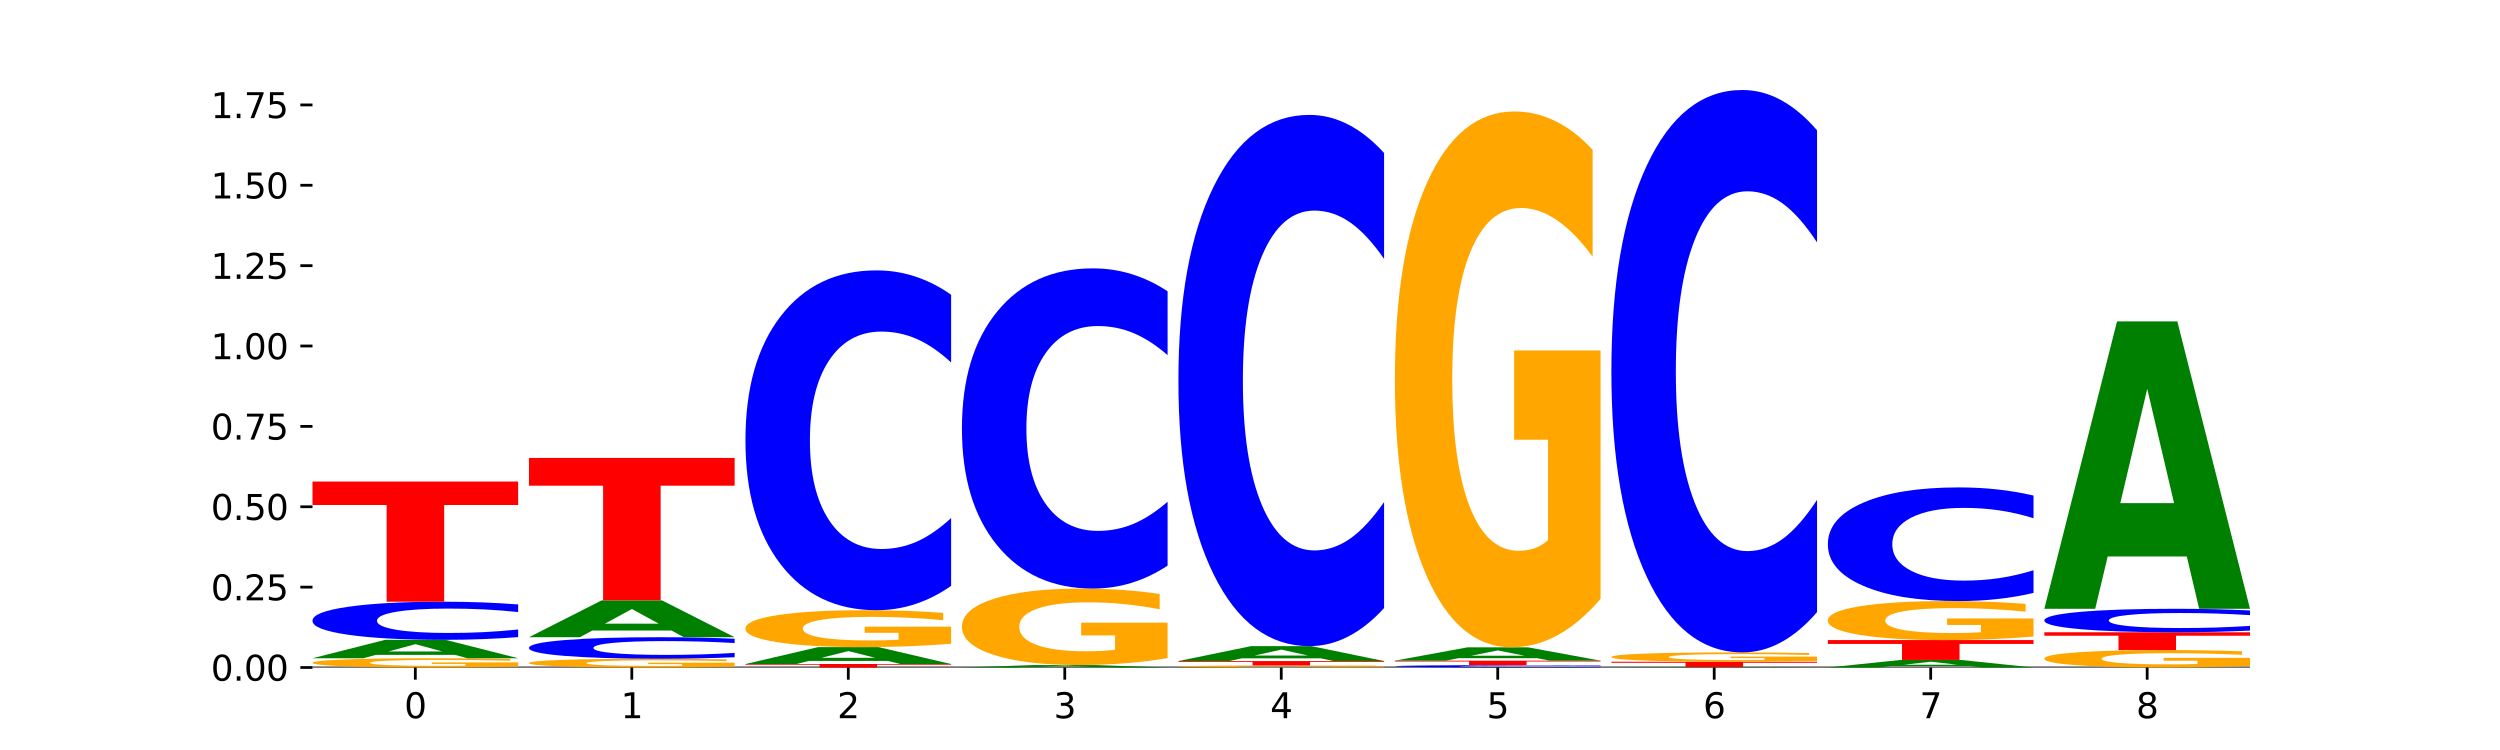 <?xml version="1.0" encoding="utf-8" standalone="no"?>
<!DOCTYPE svg PUBLIC "-//W3C//DTD SVG 1.1//EN"
  "http://www.w3.org/Graphics/SVG/1.1/DTD/svg11.dtd">
<svg xmlns:xlink="http://www.w3.org/1999/xlink" width="720pt" height="216pt" viewBox="0 0 720 216" xmlns="http://www.w3.org/2000/svg" version="1.1">
 <defs>
  <style type="text/css">*{stroke-linejoin: round; stroke-linecap: butt}</style>
 </defs>
 <g id="figure_1">
  <g id="patch_1">
   <path d="M 0 216 
L 720 216 
L 720 0 
L 0 0 
z
" style="fill: #ffffff"/>
  </g>
  <g id="axes_1">
   <g id="patch_2">
    <path d="M 90 192.24 
L 648 192.24 
L 648 25.92 
L 90 25.92 
z
" style="fill: #ffffff"/>
   </g>
   <g id="line2d_1">
    <path d="M 90 192.24 
L 648 192.24 
" clip-path="url(#p1f8f266656)" style="fill: none; stroke: #000000; stroke-width: 0.5; stroke-linecap: square"/>
   </g>
   <g id="patch_3">
    <path d="M 149.229 191.999 
Q 143.256 192.119 136.831 192.18 
Q 130.406 192.24 123.557 192.24 
Q 108.079 192.24 99.04 191.881 
Q 90 191.521 90 190.907 
Q 90 190.285 99.199 189.929 
Q 108.411 189.572 124.433 189.572 
Q 130.605 189.572 136.26 189.621 
Q 141.928 189.669 146.946 189.764 
L 146.946 190.295 
Q 141.769 190.174 136.645 190.114 
Q 131.521 190.053 126.371 190.053 
Q 116.84 190.053 111.677 190.274 
Q 106.513 190.495 106.513 190.907 
Q 106.513 191.315 111.491 191.537 
Q 116.469 191.759 125.628 191.759 
Q 128.123 191.759 130.26 191.747 
Q 132.397 191.734 134.097 191.706 
L 134.097 191.207 
L 124.34 191.207 
L 124.34 190.762 
L 149.229 190.762 
L 149.229 191.999 
z
" clip-path="url(#p1f8f266656)" style="fill: #ffa600"/>
   </g>
   <g id="patch_4">
    <path d="M 131.028 188.607 
L 108.249 188.607 
L 104.653 189.572 
L 90 189.572 
L 110.926 184.271 
L 128.303 184.271 
L 149.229 189.572 
L 134.588 189.572 
L 131.028 188.607 
z
M 111.882 187.623 
L 127.359 187.623 
L 119.633 185.514 
L 111.882 187.623 
z
" clip-path="url(#p1f8f266656)" style="fill: #008000"/>
   </g>
   <g id="patch_5">
    <path d="M 149.229 183.485 
Q 144.275 183.875 138.917 184.072 
Q 133.56 184.271 127.725 184.271 
Q 110.325 184.271 100.163 182.793 
Q 90 181.314 90 178.786 
Q 90 176.248 100.163 174.772 
Q 110.325 173.293 127.725 173.293 
Q 133.56 173.293 138.917 173.493 
Q 144.275 173.69 149.229 174.08 
L 149.229 176.269 
Q 144.23 175.752 139.38 175.511 
Q 134.53 175.271 129.173 175.271 
Q 119.562 175.271 114.056 176.207 
Q 108.564 177.142 108.564 178.786 
Q 108.564 180.423 114.056 181.36 
Q 119.562 182.294 129.173 182.294 
Q 134.53 182.294 139.38 182.054 
Q 144.23 181.811 149.229 181.294 
L 149.229 183.485 
z
" clip-path="url(#p1f8f266656)" style="fill: #0000ff"/>
   </g>
   <g id="patch_6">
    <path d="M 90 138.683 
L 149.229 138.683 
L 149.229 145.433 
L 127.92 145.433 
L 127.92 173.293 
L 111.35 173.293 
L 111.35 145.433 
L 90 145.433 
L 90 138.683 
z
" clip-path="url(#p1f8f266656)" style="fill: #ff0000"/>
   </g>
   <g id="patch_7">
    <path d="M 211.575 192.012 
Q 205.602 192.126 199.177 192.183 
Q 192.753 192.24 185.903 192.24 
Q 170.426 192.24 161.386 191.901 
Q 152.346 191.563 152.346 190.983 
Q 152.346 190.397 161.545 190.061 
Q 170.758 189.725 186.779 189.725 
Q 192.952 189.725 198.607 189.771 
Q 204.275 189.816 209.292 189.905 
L 209.292 190.407 
Q 204.115 190.292 198.992 190.235 
Q 193.868 190.178 188.717 190.178 
Q 179.187 190.178 174.023 190.387 
Q 168.859 190.595 168.859 190.983 
Q 168.859 191.368 173.837 191.578 
Q 178.815 191.787 187.974 191.787 
Q 190.47 191.787 192.607 191.775 
Q 194.744 191.763 196.443 191.737 
L 196.443 191.266 
L 186.686 191.266 
L 186.686 190.847 
L 211.575 190.847 
L 211.575 192.012 
z
" clip-path="url(#p1f8f266656)" style="fill: #ffa600"/>
   </g>
   <g id="patch_8">
    <path d="M 211.575 189.28 
Q 206.621 189.501 201.264 189.612 
Q 195.906 189.725 190.071 189.725 
Q 172.671 189.725 162.509 188.889 
Q 152.346 188.053 152.346 186.623 
Q 152.346 185.187 162.509 184.353 
Q 172.671 183.516 190.071 183.516 
Q 195.906 183.516 201.264 183.629 
Q 206.621 183.741 211.575 183.961 
L 211.575 185.199 
Q 206.576 184.907 201.726 184.771 
Q 196.876 184.635 191.519 184.635 
Q 181.909 184.635 176.402 185.164 
Q 170.91 185.693 170.91 186.623 
Q 170.91 187.549 176.402 188.078 
Q 181.909 188.607 191.519 188.607 
Q 196.876 188.607 201.726 188.471 
Q 206.576 188.333 211.575 188.041 
L 211.575 189.28 
z
" clip-path="url(#p1f8f266656)" style="fill: #0000ff"/>
   </g>
   <g id="patch_9">
    <path d="M 193.374 181.584 
L 170.596 181.584 
L 166.999 183.516 
L 152.346 183.516 
L 173.272 172.906 
L 190.65 172.906 
L 211.575 183.516 
L 196.935 183.516 
L 193.374 181.584 
z
M 174.229 179.614 
L 189.705 179.614 
L 181.979 175.394 
L 174.229 179.614 
z
" clip-path="url(#p1f8f266656)" style="fill: #008000"/>
   </g>
   <g id="patch_10">
    <path d="M 152.346 131.882 
L 211.575 131.882 
L 211.575 139.883 
L 190.267 139.883 
L 190.267 172.906 
L 173.696 172.906 
L 173.696 139.883 
L 152.346 139.883 
L 152.346 131.882 
z
" clip-path="url(#p1f8f266656)" style="fill: #ff0000"/>
   </g>
   <g id="patch_11">
    <path d="M 214.693 191.24 
L 273.922 191.24 
L 273.922 191.435 
L 252.613 191.435 
L 252.613 192.24 
L 236.043 192.24 
L 236.043 191.435 
L 214.693 191.435 
L 214.693 191.24 
z
" clip-path="url(#p1f8f266656)" style="fill: #ff0000"/>
   </g>
   <g id="patch_12">
    <path d="M 255.721 190.352 
L 232.942 190.352 
L 229.346 191.24 
L 214.693 191.24 
L 235.618 186.365 
L 252.996 186.365 
L 273.922 191.24 
L 259.281 191.24 
L 255.721 190.352 
z
M 236.575 189.447 
L 252.051 189.447 
L 244.325 187.508 
L 236.575 189.447 
z
" clip-path="url(#p1f8f266656)" style="fill: #008000"/>
   </g>
   <g id="patch_13">
    <path d="M 273.922 185.404 
Q 267.948 185.885 261.524 186.126 
Q 255.099 186.365 248.25 186.365 
Q 232.772 186.365 223.732 184.934 
Q 214.693 183.503 214.693 181.056 
Q 214.693 178.581 223.892 177.161 
Q 233.104 175.741 249.126 175.741 
Q 255.298 175.741 260.953 175.934 
Q 266.621 176.125 271.639 176.502 
L 271.639 178.62 
Q 266.462 178.135 261.338 177.896 
Q 256.214 177.654 251.064 177.654 
Q 241.533 177.654 236.369 178.537 
Q 231.206 179.417 231.206 181.056 
Q 231.206 182.68 236.184 183.567 
Q 241.161 184.451 250.32 184.451 
Q 252.816 184.451 254.953 184.401 
Q 257.09 184.348 258.789 184.239 
L 258.789 182.25 
L 249.033 182.25 
L 249.033 180.479 
L 273.922 180.479 
L 273.922 185.404 
z
" clip-path="url(#p1f8f266656)" style="fill: #ffa600"/>
   </g>
   <g id="patch_14">
    <path d="M 273.922 168.725 
Q 268.967 172.203 263.61 173.961 
Q 258.253 175.741 252.418 175.741 
Q 235.018 175.741 224.855 162.559 
Q 214.693 149.377 214.693 126.835 
Q 214.693 104.212 224.855 91.05 
Q 235.018 77.869 252.418 77.869 
Q 258.253 77.869 263.61 79.648 
Q 268.967 81.407 273.922 84.884 
L 273.922 104.394 
Q 268.923 99.784 264.073 97.641 
Q 259.223 95.498 253.865 95.498 
Q 244.255 95.498 238.748 103.848 
Q 233.257 112.177 233.257 126.835 
Q 233.257 141.432 238.748 149.782 
Q 244.255 158.111 253.865 158.111 
Q 259.223 158.111 264.073 155.968 
Q 268.923 153.805 273.922 149.195 
L 273.922 168.725 
z
" clip-path="url(#p1f8f266656)" style="fill: #0000ff"/>
   </g>
   <g id="patch_15">
    <path d="M 318.067 192.111 
L 295.289 192.111 
L 291.692 192.24 
L 277.039 192.24 
L 297.965 191.533 
L 315.342 191.533 
L 336.268 192.24 
L 321.627 192.24 
L 318.067 192.111 
z
M 298.922 191.98 
L 314.398 191.98 
L 306.672 191.699 
L 298.922 191.98 
z
" clip-path="url(#p1f8f266656)" style="fill: #008000"/>
   </g>
   <g id="patch_16">
    <path d="M 336.268 189.541 
Q 330.295 190.537 323.87 191.037 
Q 317.445 191.533 310.596 191.533 
Q 295.118 191.533 286.079 188.567 
Q 277.039 185.601 277.039 180.528 
Q 277.039 175.396 286.238 172.453 
Q 295.45 169.509 311.472 169.509 
Q 317.645 169.509 323.299 169.909 
Q 328.967 170.305 333.985 171.088 
L 333.985 175.478 
Q 328.808 174.473 323.684 173.977 
Q 318.561 173.476 313.41 173.476 
Q 303.879 173.476 298.716 175.305 
Q 293.552 177.13 293.552 180.528 
Q 293.552 183.895 298.53 185.733 
Q 303.508 187.566 312.667 187.566 
Q 315.162 187.566 317.299 187.461 
Q 319.437 187.352 321.136 187.125 
L 321.136 183.003 
L 311.379 183.003 
L 311.379 179.331 
L 336.268 179.331 
L 336.268 189.541 
z
" clip-path="url(#p1f8f266656)" style="fill: #ffa600"/>
   </g>
   <g id="patch_17">
    <path d="M 336.268 162.899 
Q 331.314 166.175 325.956 167.833 
Q 320.599 169.509 314.764 169.509 
Q 297.364 169.509 287.202 157.089 
Q 277.039 144.668 277.039 123.428 
Q 277.039 102.112 287.202 89.71 
Q 297.364 77.29 314.764 77.29 
Q 320.599 77.29 325.956 78.966 
Q 331.314 80.624 336.268 83.9 
L 336.268 102.283 
Q 331.269 97.94 326.419 95.92 
Q 321.569 93.901 316.212 93.901 
Q 306.601 93.901 301.095 101.769 
Q 295.603 109.617 295.603 123.428 
Q 295.603 137.182 301.095 145.049 
Q 306.601 152.898 316.212 152.898 
Q 321.569 152.898 326.419 150.879 
Q 331.269 148.84 336.268 144.497 
L 336.268 162.899 
z
" clip-path="url(#p1f8f266656)" style="fill: #0000ff"/>
   </g>
   <g id="patch_18">
    <path d="M 398.615 192.187 
Q 392.641 192.213 386.217 192.227 
Q 379.792 192.24 372.942 192.24 
Q 357.465 192.24 348.425 192.161 
Q 339.385 192.082 339.385 191.947 
Q 339.385 191.811 348.584 191.732 
Q 357.797 191.654 373.818 191.654 
Q 379.991 191.654 385.646 191.665 
Q 391.314 191.675 396.331 191.696 
L 396.331 191.813 
Q 391.154 191.786 386.031 191.773 
Q 380.907 191.759 375.757 191.759 
Q 366.226 191.759 361.062 191.808 
Q 355.898 191.857 355.898 191.947 
Q 355.898 192.037 360.876 192.086 
Q 365.854 192.134 375.013 192.134 
Q 377.509 192.134 379.646 192.132 
Q 381.783 192.129 383.482 192.123 
L 383.482 192.013 
L 373.726 192.013 
L 373.726 191.915 
L 398.615 191.915 
L 398.615 192.187 
z
" clip-path="url(#p1f8f266656)" style="fill: #ffa600"/>
   </g>
   <g id="patch_19">
    <path d="M 339.385 190.384 
L 398.615 190.384 
L 398.615 190.632 
L 377.306 190.632 
L 377.306 191.654 
L 360.735 191.654 
L 360.735 190.632 
L 339.385 190.632 
L 339.385 190.384 
z
" clip-path="url(#p1f8f266656)" style="fill: #ff0000"/>
   </g>
   <g id="patch_20">
    <path d="M 380.413 189.601 
L 357.635 189.601 
L 354.038 190.384 
L 339.385 190.384 
L 360.311 186.085 
L 377.689 186.085 
L 398.615 190.384 
L 383.974 190.384 
L 380.413 189.601 
z
M 361.268 188.803 
L 376.744 188.803 
L 369.018 187.093 
L 361.268 188.803 
z
" clip-path="url(#p1f8f266656)" style="fill: #008000"/>
   </g>
   <g id="patch_21">
    <path d="M 398.615 175.119 
Q 393.66 180.555 388.303 183.304 
Q 382.945 186.085 377.111 186.085 
Q 359.71 186.085 349.548 165.48 
Q 339.385 144.874 339.385 109.636 
Q 339.385 74.272 349.548 53.698 
Q 359.71 33.093 377.111 33.093 
Q 382.945 33.093 388.303 35.874 
Q 393.66 38.623 398.615 44.059 
L 398.615 74.556 
Q 393.615 67.351 388.765 64.001 
Q 383.915 60.651 378.558 60.651 
Q 368.948 60.651 363.441 73.703 
Q 357.95 86.724 357.95 109.636 
Q 357.95 132.454 363.441 145.506 
Q 368.948 158.527 378.558 158.527 
Q 383.915 158.527 388.765 155.177 
Q 393.615 151.795 398.615 144.59 
L 398.615 175.119 
z
" clip-path="url(#p1f8f266656)" style="fill: #0000ff"/>
   </g>
   <g id="patch_22">
    <path d="M 460.961 192.191 
Q 456.006 192.215 450.649 192.227 
Q 445.292 192.24 439.457 192.24 
Q 422.057 192.24 411.894 192.147 
Q 401.732 192.054 401.732 191.895 
Q 401.732 191.736 411.894 191.643 
Q 422.057 191.55 439.457 191.55 
Q 445.292 191.55 450.649 191.563 
Q 456.006 191.575 460.961 191.6 
L 460.961 191.737 
Q 455.962 191.705 451.112 191.689 
Q 446.262 191.674 440.904 191.674 
Q 431.294 191.674 425.788 191.733 
Q 420.296 191.792 420.296 191.895 
Q 420.296 191.998 425.788 192.057 
Q 431.294 192.116 440.904 192.116 
Q 446.262 192.116 451.112 192.101 
Q 455.962 192.085 460.961 192.053 
L 460.961 192.191 
z
" clip-path="url(#p1f8f266656)" style="fill: #0000ff"/>
   </g>
   <g id="patch_23">
    <path d="M 401.732 190.269 
L 460.961 190.269 
L 460.961 190.519 
L 439.652 190.519 
L 439.652 191.55 
L 423.082 191.55 
L 423.082 190.519 
L 401.732 190.519 
L 401.732 190.269 
z
" clip-path="url(#p1f8f266656)" style="fill: #ff0000"/>
   </g>
   <g id="patch_24">
    <path d="M 442.76 189.569 
L 419.981 189.569 
L 416.385 190.269 
L 401.732 190.269 
L 422.658 186.426 
L 440.035 186.426 
L 460.961 190.269 
L 446.32 190.269 
L 442.76 189.569 
z
M 423.614 188.856 
L 439.091 188.856 
L 431.365 187.327 
L 423.614 188.856 
z
" clip-path="url(#p1f8f266656)" style="fill: #008000"/>
   </g>
   <g id="patch_25">
    <path d="M 460.961 172.463 
Q 454.988 179.444 448.563 182.951 
Q 442.138 186.426 435.289 186.426 
Q 419.811 186.426 410.772 165.641 
Q 401.732 144.856 401.732 109.311 
Q 401.732 73.352 410.931 52.727 
Q 420.143 32.101 436.165 32.101 
Q 442.337 32.101 447.992 34.907 
Q 453.66 37.68 458.678 43.163 
L 458.678 73.926 
Q 453.501 66.881 448.377 63.406 
Q 443.253 59.9 438.103 59.9 
Q 428.572 59.9 423.408 72.715 
Q 418.245 85.498 418.245 109.311 
Q 418.245 132.902 423.223 145.781 
Q 428.2 158.628 437.36 158.628 
Q 439.855 158.628 441.992 157.894 
Q 444.129 157.129 445.828 155.535 
L 445.828 126.653 
L 436.072 126.653 
L 436.072 100.927 
L 460.961 100.927 
L 460.961 172.463 
z
" clip-path="url(#p1f8f266656)" style="fill: #ffa600"/>
   </g>
   <g id="patch_26">
    <path d="M 505.106 192.221 
L 482.328 192.221 
L 478.731 192.24 
L 464.078 192.24 
L 485.004 192.137 
L 502.382 192.137 
L 523.307 192.24 
L 508.667 192.24 
L 505.106 192.221 
z
M 485.961 192.202 
L 501.437 192.202 
L 493.711 192.161 
L 485.961 192.202 
z
" clip-path="url(#p1f8f266656)" style="fill: #008000"/>
   </g>
   <g id="patch_27">
    <path d="M 464.078 190.585 
L 523.307 190.585 
L 523.307 190.888 
L 501.999 190.888 
L 501.999 192.137 
L 485.428 192.137 
L 485.428 190.888 
L 464.078 190.888 
L 464.078 190.585 
z
" clip-path="url(#p1f8f266656)" style="fill: #ff0000"/>
   </g>
   <g id="patch_28">
    <path d="M 523.307 190.342 
Q 517.334 190.463 510.909 190.525 
Q 504.485 190.585 497.635 190.585 
Q 482.158 190.585 473.118 190.223 
Q 464.078 189.861 464.078 189.241 
Q 464.078 188.615 473.277 188.255 
Q 482.489 187.896 498.511 187.896 
Q 504.684 187.896 510.338 187.945 
Q 516.007 187.993 521.024 188.089 
L 521.024 188.625 
Q 515.847 188.502 510.723 188.441 
Q 505.6 188.38 500.449 188.38 
Q 490.918 188.38 485.755 188.604 
Q 480.591 188.826 480.591 189.241 
Q 480.591 189.652 485.569 189.877 
Q 490.547 190.101 499.706 190.101 
Q 502.201 190.101 504.339 190.088 
Q 506.476 190.075 508.175 190.047 
L 508.175 189.544 
L 498.418 189.544 
L 498.418 189.095 
L 523.307 189.095 
L 523.307 190.342 
z
" clip-path="url(#p1f8f266656)" style="fill: #ffa600"/>
   </g>
   <g id="patch_29">
    <path d="M 523.307 176.286 
Q 518.353 182.041 512.996 184.951 
Q 507.638 187.896 501.803 187.896 
Q 484.403 187.896 474.241 166.081 
Q 464.078 144.265 464.078 106.958 
Q 464.078 69.517 474.241 47.735 
Q 484.403 25.92 501.803 25.92 
Q 507.638 25.92 512.996 28.864 
Q 518.353 31.775 523.307 37.53 
L 523.307 69.818 
Q 518.308 62.19 513.458 58.643 
Q 508.608 55.096 503.251 55.096 
Q 493.641 55.096 488.134 68.915 
Q 482.642 82.7 482.642 106.958 
Q 482.642 131.116 488.134 144.934 
Q 493.641 158.719 503.251 158.719 
Q 508.608 158.719 513.458 155.173 
Q 518.308 151.593 523.307 143.964 
L 523.307 176.286 
z
" clip-path="url(#p1f8f266656)" style="fill: #0000ff"/>
   </g>
   <g id="patch_30">
    <path d="M 567.453 191.844 
L 544.674 191.844 
L 541.077 192.24 
L 526.425 192.24 
L 547.35 190.066 
L 564.728 190.066 
L 585.654 192.24 
L 571.013 192.24 
L 567.453 191.844 
z
M 548.307 191.44 
L 563.783 191.44 
L 556.057 190.576 
L 548.307 191.44 
z
" clip-path="url(#p1f8f266656)" style="fill: #008000"/>
   </g>
   <g id="patch_31">
    <path d="M 526.425 184.338 
L 585.654 184.338 
L 585.654 185.455 
L 564.345 185.455 
L 564.345 190.066 
L 547.775 190.066 
L 547.775 185.455 
L 526.425 185.455 
L 526.425 184.338 
z
" clip-path="url(#p1f8f266656)" style="fill: #ff0000"/>
   </g>
   <g id="patch_32">
    <path d="M 585.654 183.322 
Q 579.68 183.83 573.256 184.085 
Q 566.831 184.338 559.982 184.338 
Q 544.504 184.338 535.464 182.826 
Q 526.425 181.314 526.425 178.728 
Q 526.425 176.112 535.624 174.612 
Q 544.836 173.112 560.858 173.112 
Q 567.03 173.112 572.685 173.316 
Q 578.353 173.517 583.37 173.916 
L 583.37 176.154 
Q 578.194 175.642 573.07 175.389 
Q 567.946 175.134 562.796 175.134 
Q 553.265 175.134 548.101 176.066 
Q 542.938 176.996 542.938 178.728 
Q 542.938 180.444 547.915 181.381 
Q 552.893 182.316 562.052 182.316 
Q 564.548 182.316 566.685 182.262 
Q 568.822 182.207 570.521 182.091 
L 570.521 179.99 
L 560.765 179.99 
L 560.765 178.118 
L 585.654 178.118 
L 585.654 183.322 
z
" clip-path="url(#p1f8f266656)" style="fill: #ffa600"/>
   </g>
   <g id="patch_33">
    <path d="M 585.654 170.765 
Q 580.699 171.928 575.342 172.516 
Q 569.985 173.112 564.15 173.112 
Q 546.75 173.112 536.587 168.702 
Q 526.425 164.293 526.425 156.753 
Q 526.425 149.185 536.587 144.783 
Q 546.75 140.374 564.15 140.374 
Q 569.985 140.374 575.342 140.969 
Q 580.699 141.557 585.654 142.72 
L 585.654 149.246 
Q 580.654 147.704 575.805 146.988 
Q 570.955 146.271 565.597 146.271 
Q 555.987 146.271 550.48 149.064 
Q 544.989 151.85 544.989 156.753 
Q 544.989 161.635 550.48 164.428 
Q 555.987 167.215 565.597 167.215 
Q 570.955 167.215 575.805 166.498 
Q 580.654 165.774 585.654 164.232 
L 585.654 170.765 
z
" clip-path="url(#p1f8f266656)" style="fill: #0000ff"/>
   </g>
   <g id="patch_34">
    <path d="M 648 191.786 
Q 642.027 192.013 635.602 192.127 
Q 629.177 192.24 622.328 192.24 
Q 606.85 192.24 597.811 191.564 
Q 588.771 190.888 588.771 189.731 
Q 588.771 188.562 597.97 187.891 
Q 607.182 187.22 623.204 187.22 
Q 629.376 187.22 635.031 187.311 
Q 640.699 187.401 645.717 187.58 
L 645.717 188.58 
Q 640.54 188.351 635.416 188.238 
Q 630.292 188.124 625.142 188.124 
Q 615.611 188.124 610.448 188.541 
Q 605.284 188.957 605.284 189.731 
Q 605.284 190.499 610.262 190.918 
Q 615.24 191.336 624.399 191.336 
Q 626.894 191.336 629.031 191.312 
Q 631.168 191.287 632.868 191.235 
L 632.868 190.296 
L 623.111 190.296 
L 623.111 189.459 
L 648 189.459 
L 648 191.786 
z
" clip-path="url(#p1f8f266656)" style="fill: #ffa600"/>
   </g>
   <g id="patch_35">
    <path d="M 588.771 182.094 
L 648 182.094 
L 648 183.093 
L 626.691 183.093 
L 626.691 187.22 
L 610.121 187.22 
L 610.121 183.093 
L 588.771 183.093 
L 588.771 182.094 
z
" clip-path="url(#p1f8f266656)" style="fill: #ff0000"/>
   </g>
   <g id="patch_36">
    <path d="M 648 181.609 
Q 643.046 181.849 637.688 181.971 
Q 632.331 182.094 626.496 182.094 
Q 609.096 182.094 598.933 181.183 
Q 588.771 180.271 588.771 178.713 
Q 588.771 177.15 598.933 176.24 
Q 609.096 175.329 626.496 175.329 
Q 632.331 175.329 637.688 175.452 
Q 643.046 175.574 648 175.814 
L 648 177.162 
Q 643.001 176.844 638.151 176.696 
Q 633.301 176.548 627.944 176.548 
Q 618.333 176.548 612.827 177.125 
Q 607.335 177.7 607.335 178.713 
Q 607.335 179.722 612.827 180.299 
Q 618.333 180.875 627.944 180.875 
Q 633.301 180.875 638.151 180.727 
Q 643.001 180.577 648 180.259 
L 648 181.609 
z
" clip-path="url(#p1f8f266656)" style="fill: #0000ff"/>
   </g>
   <g id="patch_37">
    <path d="M 629.799 160.254 
L 607.02 160.254 
L 603.424 175.329 
L 588.771 175.329 
L 609.697 92.572 
L 627.074 92.572 
L 648 175.329 
L 633.359 175.329 
L 629.799 160.254 
z
M 610.653 144.894 
L 626.13 144.894 
L 618.404 111.976 
L 610.653 144.894 
z
" clip-path="url(#p1f8f266656)" style="fill: #008000"/>
   </g>
   <g id="matplotlib.axis_1">
    <g id="xtick_1">
     <g id="line2d_2">
      <defs>
       <path id="mb6dbac8bf9" d="M 0 0 
L 0 3.5 
" style="stroke: #000000; stroke-width: 0.8"/>
      </defs>
      <g>
       <use xlink:href="#mb6dbac8bf9" x="119.615" y="192.24" style="stroke: #000000; stroke-width: 0.8"/>
      </g>
     </g>
     <g id="text_1">
      <!-- 0 -->
      <g transform="translate(116.433 206.838) scale(0.1 -0.1)">
       <defs>
        <path id="DejaVuSans-30" d="M 2034 4250 
Q 1547 4250 1301 3770 
Q 1056 3291 1056 2328 
Q 1056 1369 1301 889 
Q 1547 409 2034 409 
Q 2525 409 2770 889 
Q 3016 1369 3016 2328 
Q 3016 3291 2770 3770 
Q 2525 4250 2034 4250 
z
M 2034 4750 
Q 2819 4750 3233 4129 
Q 3647 3509 3647 2328 
Q 3647 1150 3233 529 
Q 2819 -91 2034 -91 
Q 1250 -91 836 529 
Q 422 1150 422 2328 
Q 422 3509 836 4129 
Q 1250 4750 2034 4750 
z
" transform="scale(0.016)"/>
       </defs>
       <use xlink:href="#DejaVuSans-30"/>
      </g>
     </g>
    </g>
    <g id="xtick_2">
     <g id="line2d_3">
      <g>
       <use xlink:href="#mb6dbac8bf9" x="181.961" y="192.24" style="stroke: #000000; stroke-width: 0.8"/>
      </g>
     </g>
     <g id="text_2">
      <!-- 1 -->
      <g transform="translate(178.78 206.838) scale(0.1 -0.1)">
       <defs>
        <path id="DejaVuSans-31" d="M 794 531 
L 1825 531 
L 1825 4091 
L 703 3866 
L 703 4441 
L 1819 4666 
L 2450 4666 
L 2450 531 
L 3481 531 
L 3481 0 
L 794 0 
L 794 531 
z
" transform="scale(0.016)"/>
       </defs>
       <use xlink:href="#DejaVuSans-31"/>
      </g>
     </g>
    </g>
    <g id="xtick_3">
     <g id="line2d_4">
      <g>
       <use xlink:href="#mb6dbac8bf9" x="244.307" y="192.24" style="stroke: #000000; stroke-width: 0.8"/>
      </g>
     </g>
     <g id="text_3">
      <!-- 2 -->
      <g transform="translate(241.126 206.838) scale(0.1 -0.1)">
       <defs>
        <path id="DejaVuSans-32" d="M 1228 531 
L 3431 531 
L 3431 0 
L 469 0 
L 469 531 
Q 828 903 1448 1529 
Q 2069 2156 2228 2338 
Q 2531 2678 2651 2914 
Q 2772 3150 2772 3378 
Q 2772 3750 2511 3984 
Q 2250 4219 1831 4219 
Q 1534 4219 1204 4116 
Q 875 4013 500 3803 
L 500 4441 
Q 881 4594 1212 4672 
Q 1544 4750 1819 4750 
Q 2544 4750 2975 4387 
Q 3406 4025 3406 3419 
Q 3406 3131 3298 2873 
Q 3191 2616 2906 2266 
Q 2828 2175 2409 1742 
Q 1991 1309 1228 531 
z
" transform="scale(0.016)"/>
       </defs>
       <use xlink:href="#DejaVuSans-32"/>
      </g>
     </g>
    </g>
    <g id="xtick_4">
     <g id="line2d_5">
      <g>
       <use xlink:href="#mb6dbac8bf9" x="306.654" y="192.24" style="stroke: #000000; stroke-width: 0.8"/>
      </g>
     </g>
     <g id="text_4">
      <!-- 3 -->
      <g transform="translate(303.472 206.838) scale(0.1 -0.1)">
       <defs>
        <path id="DejaVuSans-33" d="M 2597 2516 
Q 3050 2419 3304 2112 
Q 3559 1806 3559 1356 
Q 3559 666 3084 287 
Q 2609 -91 1734 -91 
Q 1441 -91 1130 -33 
Q 819 25 488 141 
L 488 750 
Q 750 597 1062 519 
Q 1375 441 1716 441 
Q 2309 441 2620 675 
Q 2931 909 2931 1356 
Q 2931 1769 2642 2001 
Q 2353 2234 1838 2234 
L 1294 2234 
L 1294 2753 
L 1863 2753 
Q 2328 2753 2575 2939 
Q 2822 3125 2822 3475 
Q 2822 3834 2567 4026 
Q 2313 4219 1838 4219 
Q 1578 4219 1281 4162 
Q 984 4106 628 3988 
L 628 4550 
Q 988 4650 1302 4700 
Q 1616 4750 1894 4750 
Q 2613 4750 3031 4423 
Q 3450 4097 3450 3541 
Q 3450 3153 3228 2886 
Q 3006 2619 2597 2516 
z
" transform="scale(0.016)"/>
       </defs>
       <use xlink:href="#DejaVuSans-33"/>
      </g>
     </g>
    </g>
    <g id="xtick_5">
     <g id="line2d_6">
      <g>
       <use xlink:href="#mb6dbac8bf9" x="369" y="192.24" style="stroke: #000000; stroke-width: 0.8"/>
      </g>
     </g>
     <g id="text_5">
      <!-- 4 -->
      <g transform="translate(365.819 206.838) scale(0.1 -0.1)">
       <defs>
        <path id="DejaVuSans-34" d="M 2419 4116 
L 825 1625 
L 2419 1625 
L 2419 4116 
z
M 2253 4666 
L 3047 4666 
L 3047 1625 
L 3713 1625 
L 3713 1100 
L 3047 1100 
L 3047 0 
L 2419 0 
L 2419 1100 
L 313 1100 
L 313 1709 
L 2253 4666 
z
" transform="scale(0.016)"/>
       </defs>
       <use xlink:href="#DejaVuSans-34"/>
      </g>
     </g>
    </g>
    <g id="xtick_6">
     <g id="line2d_7">
      <g>
       <use xlink:href="#mb6dbac8bf9" x="431.346" y="192.24" style="stroke: #000000; stroke-width: 0.8"/>
      </g>
     </g>
     <g id="text_6">
      <!-- 5 -->
      <g transform="translate(428.165 206.838) scale(0.1 -0.1)">
       <defs>
        <path id="DejaVuSans-35" d="M 691 4666 
L 3169 4666 
L 3169 4134 
L 1269 4134 
L 1269 2991 
Q 1406 3038 1543 3061 
Q 1681 3084 1819 3084 
Q 2600 3084 3056 2656 
Q 3513 2228 3513 1497 
Q 3513 744 3044 326 
Q 2575 -91 1722 -91 
Q 1428 -91 1123 -41 
Q 819 9 494 109 
L 494 744 
Q 775 591 1075 516 
Q 1375 441 1709 441 
Q 2250 441 2565 725 
Q 2881 1009 2881 1497 
Q 2881 1984 2565 2268 
Q 2250 2553 1709 2553 
Q 1456 2553 1204 2497 
Q 953 2441 691 2322 
L 691 4666 
z
" transform="scale(0.016)"/>
       </defs>
       <use xlink:href="#DejaVuSans-35"/>
      </g>
     </g>
    </g>
    <g id="xtick_7">
     <g id="line2d_8">
      <g>
       <use xlink:href="#mb6dbac8bf9" x="493.693" y="192.24" style="stroke: #000000; stroke-width: 0.8"/>
      </g>
     </g>
     <g id="text_7">
      <!-- 6 -->
      <g transform="translate(490.511 206.838) scale(0.1 -0.1)">
       <defs>
        <path id="DejaVuSans-36" d="M 2113 2584 
Q 1688 2584 1439 2293 
Q 1191 2003 1191 1497 
Q 1191 994 1439 701 
Q 1688 409 2113 409 
Q 2538 409 2786 701 
Q 3034 994 3034 1497 
Q 3034 2003 2786 2293 
Q 2538 2584 2113 2584 
z
M 3366 4563 
L 3366 3988 
Q 3128 4100 2886 4159 
Q 2644 4219 2406 4219 
Q 1781 4219 1451 3797 
Q 1122 3375 1075 2522 
Q 1259 2794 1537 2939 
Q 1816 3084 2150 3084 
Q 2853 3084 3261 2657 
Q 3669 2231 3669 1497 
Q 3669 778 3244 343 
Q 2819 -91 2113 -91 
Q 1303 -91 875 529 
Q 447 1150 447 2328 
Q 447 3434 972 4092 
Q 1497 4750 2381 4750 
Q 2619 4750 2861 4703 
Q 3103 4656 3366 4563 
z
" transform="scale(0.016)"/>
       </defs>
       <use xlink:href="#DejaVuSans-36"/>
      </g>
     </g>
    </g>
    <g id="xtick_8">
     <g id="line2d_9">
      <g>
       <use xlink:href="#mb6dbac8bf9" x="556.039" y="192.24" style="stroke: #000000; stroke-width: 0.8"/>
      </g>
     </g>
     <g id="text_8">
      <!-- 7 -->
      <g transform="translate(552.858 206.838) scale(0.1 -0.1)">
       <defs>
        <path id="DejaVuSans-37" d="M 525 4666 
L 3525 4666 
L 3525 4397 
L 1831 0 
L 1172 0 
L 2766 4134 
L 525 4134 
L 525 4666 
z
" transform="scale(0.016)"/>
       </defs>
       <use xlink:href="#DejaVuSans-37"/>
      </g>
     </g>
    </g>
    <g id="xtick_9">
     <g id="line2d_10">
      <g>
       <use xlink:href="#mb6dbac8bf9" x="618.385" y="192.24" style="stroke: #000000; stroke-width: 0.8"/>
      </g>
     </g>
     <g id="text_9">
      <!-- 8 -->
      <g transform="translate(615.204 206.838) scale(0.1 -0.1)">
       <defs>
        <path id="DejaVuSans-38" d="M 2034 2216 
Q 1584 2216 1326 1975 
Q 1069 1734 1069 1313 
Q 1069 891 1326 650 
Q 1584 409 2034 409 
Q 2484 409 2743 651 
Q 3003 894 3003 1313 
Q 3003 1734 2745 1975 
Q 2488 2216 2034 2216 
z
M 1403 2484 
Q 997 2584 770 2862 
Q 544 3141 544 3541 
Q 544 4100 942 4425 
Q 1341 4750 2034 4750 
Q 2731 4750 3128 4425 
Q 3525 4100 3525 3541 
Q 3525 3141 3298 2862 
Q 3072 2584 2669 2484 
Q 3125 2378 3379 2068 
Q 3634 1759 3634 1313 
Q 3634 634 3220 271 
Q 2806 -91 2034 -91 
Q 1263 -91 848 271 
Q 434 634 434 1313 
Q 434 1759 690 2068 
Q 947 2378 1403 2484 
z
M 1172 3481 
Q 1172 3119 1398 2916 
Q 1625 2713 2034 2713 
Q 2441 2713 2670 2916 
Q 2900 3119 2900 3481 
Q 2900 3844 2670 4047 
Q 2441 4250 2034 4250 
Q 1625 4250 1398 4047 
Q 1172 3844 1172 3481 
z
" transform="scale(0.016)"/>
       </defs>
       <use xlink:href="#DejaVuSans-38"/>
      </g>
     </g>
    </g>
   </g>
   <g id="matplotlib.axis_2">
    <g id="ytick_1">
     <g id="line2d_11">
      <defs>
       <path id="mde71954be9" d="M 0 0 
L -3.5 0 
" style="stroke: #000000; stroke-width: 0.8"/>
      </defs>
      <g>
       <use xlink:href="#mde71954be9" x="90" y="192.24" style="stroke: #000000; stroke-width: 0.8"/>
      </g>
     </g>
     <g id="text_10">
      <!-- 0.00 -->
      <g transform="translate(60.734 196.039) scale(0.1 -0.1)">
       <defs>
        <path id="DejaVuSans-2e" d="M 684 794 
L 1344 794 
L 1344 0 
L 684 0 
L 684 794 
z
" transform="scale(0.016)"/>
       </defs>
       <use xlink:href="#DejaVuSans-30"/>
       <use xlink:href="#DejaVuSans-2e" x="63.623"/>
       <use xlink:href="#DejaVuSans-30" x="95.41"/>
       <use xlink:href="#DejaVuSans-30" x="159.033"/>
      </g>
     </g>
    </g>
    <g id="ytick_2">
     <g id="line2d_12">
      <g>
       <use xlink:href="#mde71954be9" x="90" y="169.093" style="stroke: #000000; stroke-width: 0.8"/>
      </g>
     </g>
     <g id="text_11">
      <!-- 0.25 -->
      <g transform="translate(60.734 172.893) scale(0.1 -0.1)">
       <use xlink:href="#DejaVuSans-30"/>
       <use xlink:href="#DejaVuSans-2e" x="63.623"/>
       <use xlink:href="#DejaVuSans-32" x="95.41"/>
       <use xlink:href="#DejaVuSans-35" x="159.033"/>
      </g>
     </g>
    </g>
    <g id="ytick_3">
     <g id="line2d_13">
      <g>
       <use xlink:href="#mde71954be9" x="90" y="145.947" style="stroke: #000000; stroke-width: 0.8"/>
      </g>
     </g>
     <g id="text_12">
      <!-- 0.50 -->
      <g transform="translate(60.734 149.746) scale(0.1 -0.1)">
       <use xlink:href="#DejaVuSans-30"/>
       <use xlink:href="#DejaVuSans-2e" x="63.623"/>
       <use xlink:href="#DejaVuSans-35" x="95.41"/>
       <use xlink:href="#DejaVuSans-30" x="159.033"/>
      </g>
     </g>
    </g>
    <g id="ytick_4">
     <g id="line2d_14">
      <g>
       <use xlink:href="#mde71954be9" x="90" y="122.8" style="stroke: #000000; stroke-width: 0.8"/>
      </g>
     </g>
     <g id="text_13">
      <!-- 0.75 -->
      <g transform="translate(60.734 126.599) scale(0.1 -0.1)">
       <use xlink:href="#DejaVuSans-30"/>
       <use xlink:href="#DejaVuSans-2e" x="63.623"/>
       <use xlink:href="#DejaVuSans-37" x="95.41"/>
       <use xlink:href="#DejaVuSans-35" x="159.033"/>
      </g>
     </g>
    </g>
    <g id="ytick_5">
     <g id="line2d_15">
      <g>
       <use xlink:href="#mde71954be9" x="90" y="99.654" style="stroke: #000000; stroke-width: 0.8"/>
      </g>
     </g>
     <g id="text_14">
      <!-- 1.00 -->
      <g transform="translate(60.734 103.453) scale(0.1 -0.1)">
       <use xlink:href="#DejaVuSans-31"/>
       <use xlink:href="#DejaVuSans-2e" x="63.623"/>
       <use xlink:href="#DejaVuSans-30" x="95.41"/>
       <use xlink:href="#DejaVuSans-30" x="159.033"/>
      </g>
     </g>
    </g>
    <g id="ytick_6">
     <g id="line2d_16">
      <g>
       <use xlink:href="#mde71954be9" x="90" y="76.507" style="stroke: #000000; stroke-width: 0.8"/>
      </g>
     </g>
     <g id="text_15">
      <!-- 1.25 -->
      <g transform="translate(60.734 80.306) scale(0.1 -0.1)">
       <use xlink:href="#DejaVuSans-31"/>
       <use xlink:href="#DejaVuSans-2e" x="63.623"/>
       <use xlink:href="#DejaVuSans-32" x="95.41"/>
       <use xlink:href="#DejaVuSans-35" x="159.033"/>
      </g>
     </g>
    </g>
    <g id="ytick_7">
     <g id="line2d_17">
      <g>
       <use xlink:href="#mde71954be9" x="90" y="53.36" style="stroke: #000000; stroke-width: 0.8"/>
      </g>
     </g>
     <g id="text_16">
      <!-- 1.50 -->
      <g transform="translate(60.734 57.16) scale(0.1 -0.1)">
       <use xlink:href="#DejaVuSans-31"/>
       <use xlink:href="#DejaVuSans-2e" x="63.623"/>
       <use xlink:href="#DejaVuSans-35" x="95.41"/>
       <use xlink:href="#DejaVuSans-30" x="159.033"/>
      </g>
     </g>
    </g>
    <g id="ytick_8">
     <g id="line2d_18">
      <g>
       <use xlink:href="#mde71954be9" x="90" y="30.214" style="stroke: #000000; stroke-width: 0.8"/>
      </g>
     </g>
     <g id="text_17">
      <!-- 1.75 -->
      <g transform="translate(60.734 34.013) scale(0.1 -0.1)">
       <use xlink:href="#DejaVuSans-31"/>
       <use xlink:href="#DejaVuSans-2e" x="63.623"/>
       <use xlink:href="#DejaVuSans-37" x="95.41"/>
       <use xlink:href="#DejaVuSans-35" x="159.033"/>
      </g>
     </g>
    </g>
   </g>
  </g>
 </g>
 <defs>
  <clipPath id="p1f8f266656">
   <rect x="90" y="25.92" width="558" height="166.32"/>
  </clipPath>
 </defs>
</svg>
